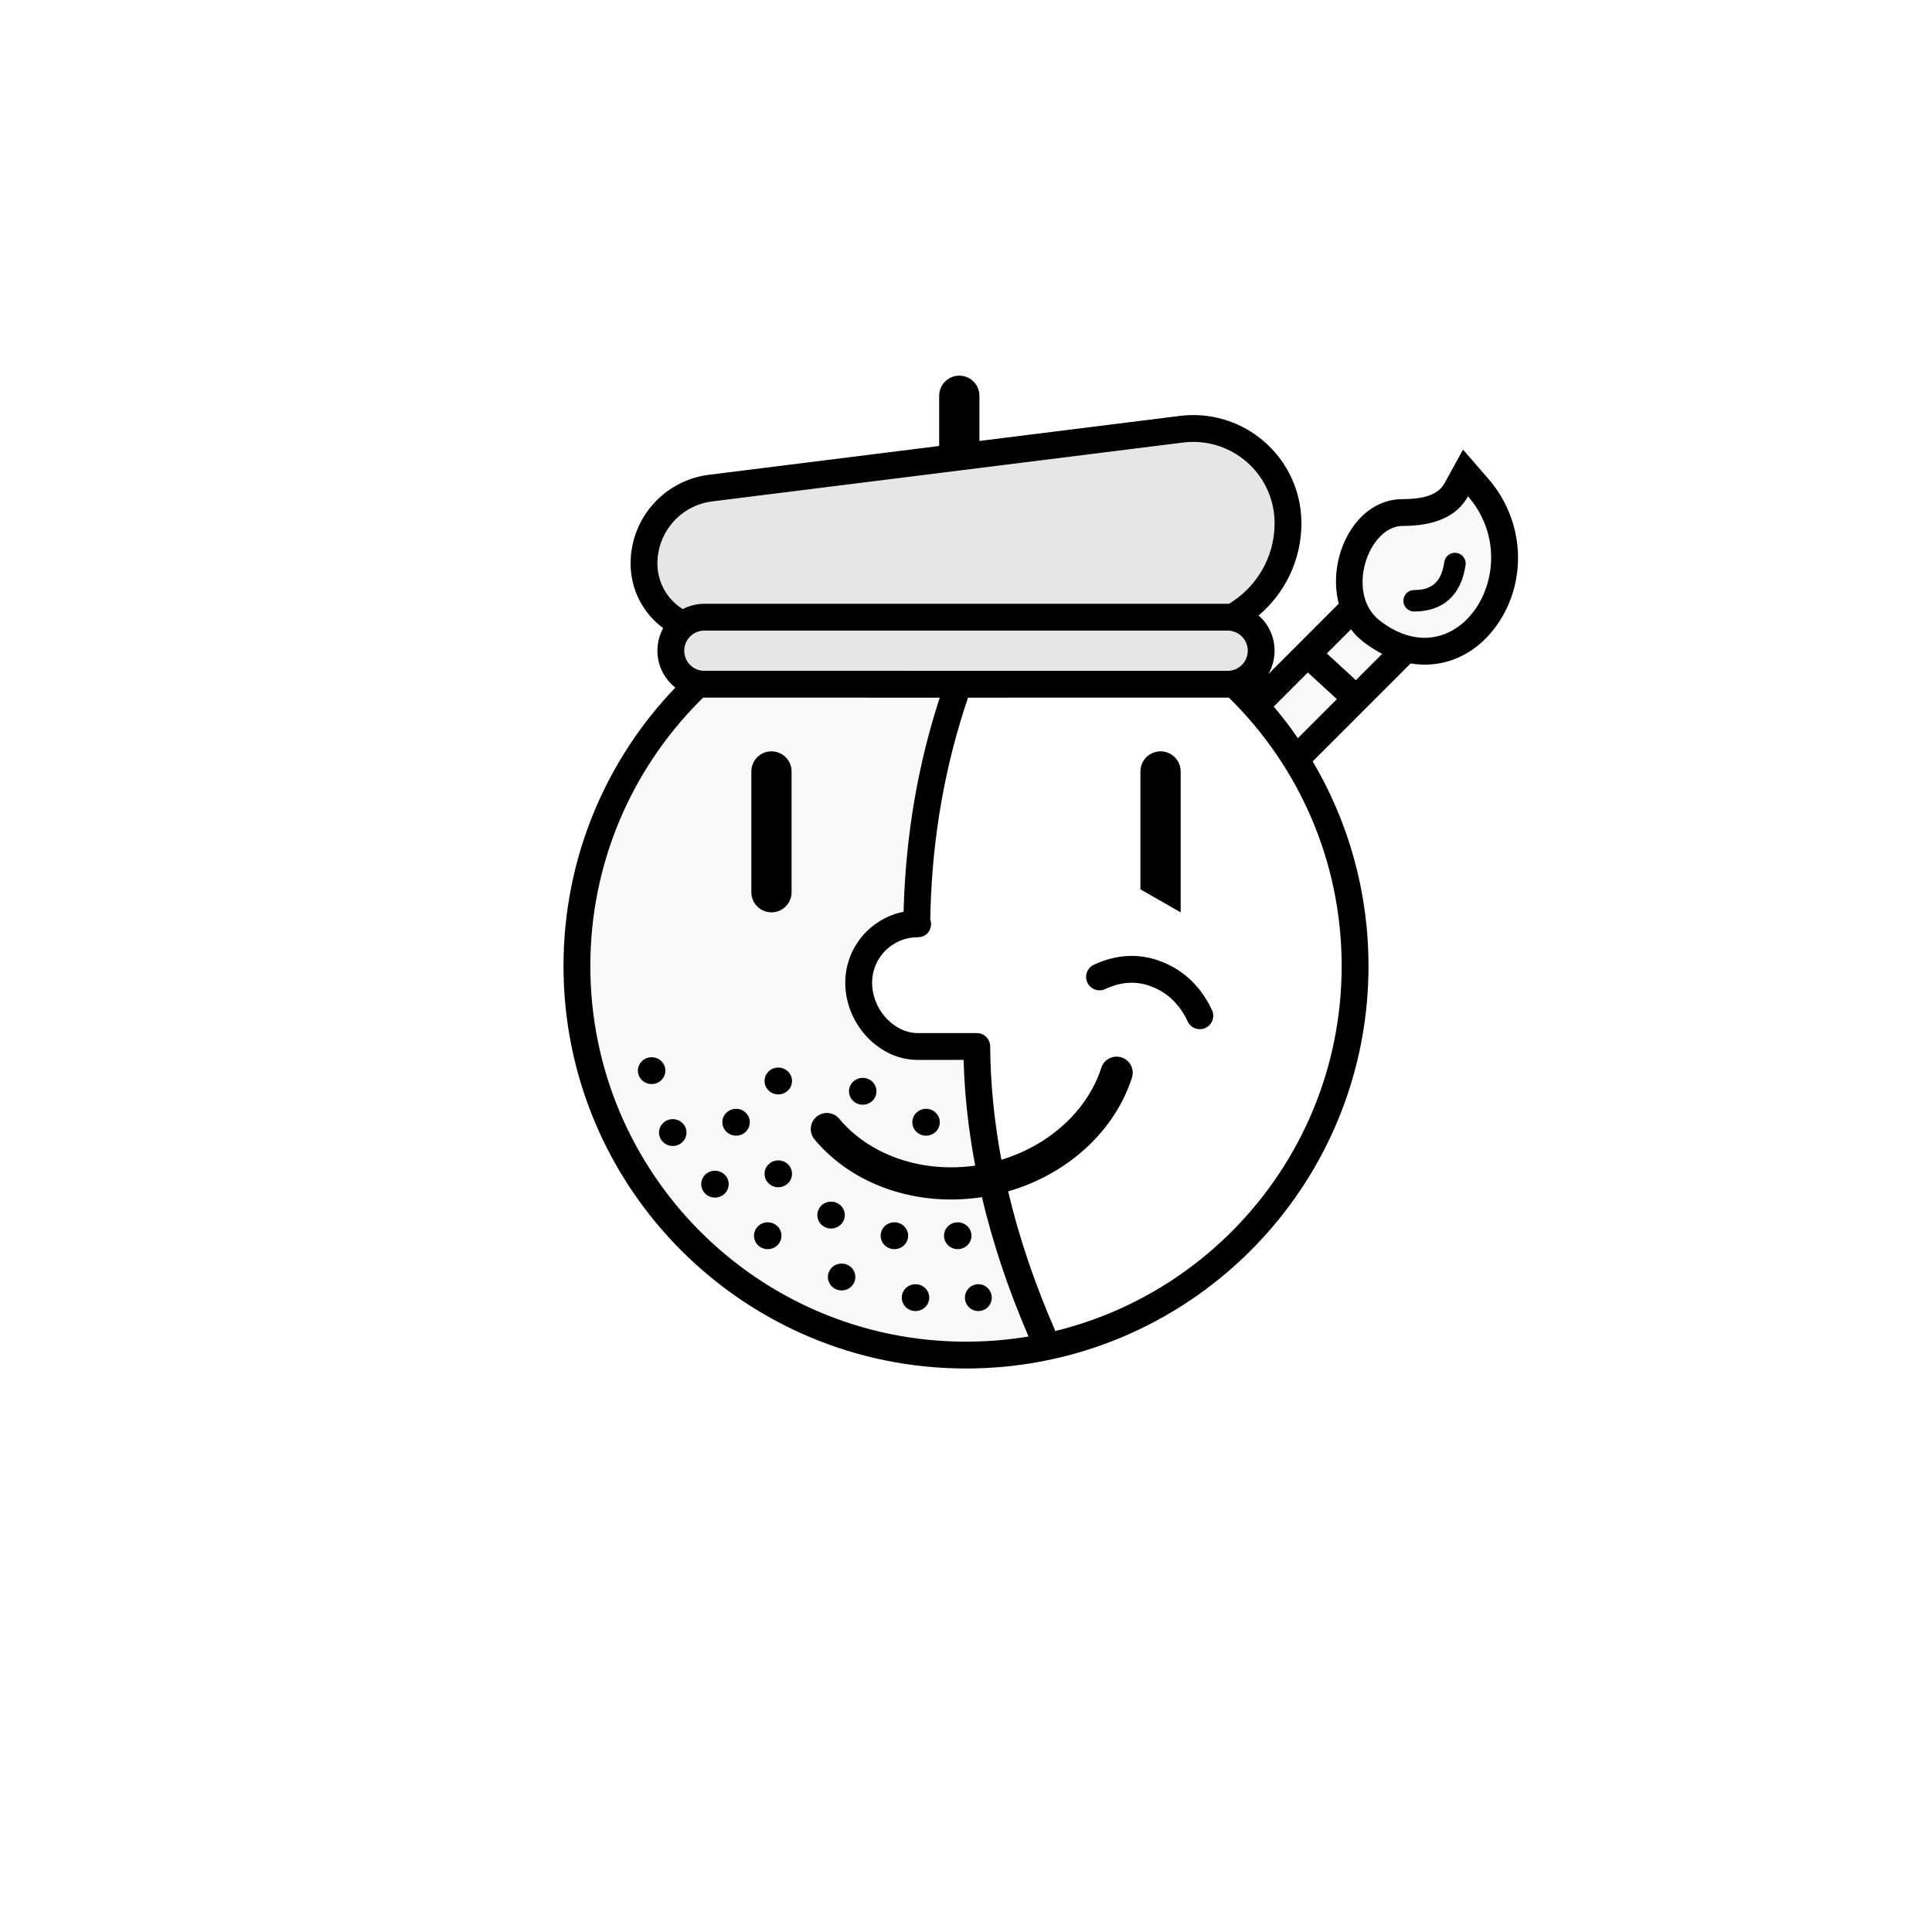 <svg id="avatar" width="72px" height="72px" viewBox="0 0 72 72" version="1.1" xmlns="http://www.w3.org/2000/svg" xmlns:xlink="http://www.w3.org/1999/xlink">
    <title>avatar.work</title>
    <g id="avatar.work" stroke="none" stroke-width="1" fill="none" fill-rule="evenodd">
        <g id="Group-3" transform="translate(21, 14)" fill="#000000" fill-rule="nonzero">
            <path d="M14.75,0 C15.164,0 15.5,0.336 15.5,0.75 L15.5,2.433 L22.969,1.5 C25.178,1.224 27.193,2.791 27.469,5 C27.49,5.166 27.5,5.333 27.5,5.5 C27.5,6.878 26.881,8.111 25.905,8.937 C26.27,9.256 26.5,9.726 26.5,10.25 C26.5,10.568 26.415,10.866 26.267,11.123 L28.891,8.497 C28.444,6.779 29.496,4.6 31.277,4.6 C32.092,4.6 32.551,4.42 32.779,4.097 L32.831,4.013 L33.523,2.756 L34.463,3.84 C35.825,5.41 35.908,7.614 34.85,9.202 C34.069,10.376 32.847,10.938 31.57,10.724 L27.92,14.374 C29.241,16.609 30,19.216 30,22 C30,29.182 24.953,35.185 18.212,36.655 L17.751,36.748 L17.751,36.748 C16.859,36.914 15.94,37 15,37 C6.716,37 3.30402372e-13,30.284 3.30402372e-13,22 C3.30402372e-13,17.974 1.586,14.318 4.168,11.624 C3.761,11.305 3.5,10.808 3.5,10.25 C3.5,9.945 3.578,9.659 3.715,9.409 C2.978,8.865 2.5,7.988 2.5,7 C2.5,5.382 3.66,4.008 5.235,3.722 L5.419,3.694 L14,2.621 L14,0.75 C14,0.336 14.336,0 14.75,0 Z M5.204,11.999 L5.02,12.182 C2.534,14.709 1,18.175 1,22 C1,29.732 7.268,36 15,36 C15.794,36 16.573,35.934 17.331,35.807 C16.576,34.055 15.997,32.324 15.593,30.614 C13.158,30.988 10.77,30.159 9.354,28.461 C9.142,28.207 9.176,27.829 9.43,27.616 C9.685,27.404 10.063,27.438 10.276,27.693 C11.402,29.042 13.335,29.724 15.343,29.439 C15.161,28.478 15.035,27.526 14.965,26.581 L14.931,26.03 L14.91,25.499 L13.2,25.5 C11.836,25.5 10.683,24.331 10.52,22.957 L10.505,22.792 L10.5,22.624 C10.5,21.424 11.285,20.407 12.37,20.057 L12.535,20.01 L12.675,19.979 L12.677,19.868 C12.757,17.122 13.206,14.504 14.021,12 L5.204,11.999 L5.204,11.999 Z M24.796,11.998 L15.075,12 C14.226,14.503 13.759,17.123 13.677,19.882 L13.669,20.249 C13.749,20.492 13.663,20.783 13.409,20.888 L13.318,20.916 L13.215,20.928 L13.053,20.934 C12.28,21 11.654,21.583 11.525,22.335 L11.506,22.478 L11.5,22.624 C11.5,23.557 12.226,24.41 13.066,24.493 L13.2,24.5 L15.401,24.5 C15.675,24.499 15.899,24.721 15.901,24.996 C15.911,26.386 16.051,27.794 16.319,29.221 C18.13,28.671 19.535,27.369 20.042,25.794 C20.143,25.479 20.481,25.305 20.797,25.407 C21.112,25.509 21.285,25.847 21.184,26.162 C20.543,28.152 18.793,29.756 16.571,30.4 C16.973,32.107 17.56,33.842 18.33,35.602 C24.454,34.107 29,28.584 29,22 C29,18.082 27.39,14.539 24.796,11.998 Z M13.118,33.859 C13.401,33.859 13.63,34.083 13.63,34.359 C13.63,34.635 13.401,34.859 13.118,34.859 C12.836,34.859 12.607,34.635 12.607,34.359 C12.607,34.083 12.836,33.859 13.118,33.859 Z M15.46,33.859 C15.736,33.859 15.96,34.083 15.96,34.359 C15.96,34.635 15.736,34.859 15.46,34.859 C15.184,34.859 14.96,34.635 14.96,34.359 C14.96,34.083 15.184,33.859 15.46,33.859 Z M10.365,33.09 C10.647,33.09 10.876,33.314 10.876,33.59 C10.876,33.866 10.647,34.09 10.365,34.09 C10.082,34.09 9.853,33.866 9.853,33.59 C9.853,33.314 10.082,33.09 10.365,33.09 Z M7.611,31.552 C7.894,31.552 8.123,31.776 8.123,32.052 C8.123,32.328 7.894,32.552 7.611,32.552 C7.329,32.552 7.1,32.328 7.1,32.052 C7.1,31.776 7.329,31.552 7.611,31.552 Z M14.691,31.552 C14.974,31.552 15.203,31.776 15.203,32.052 C15.203,32.328 14.974,32.552 14.691,32.552 C14.409,32.552 14.18,32.328 14.18,32.052 C14.18,31.776 14.409,31.552 14.691,31.552 Z M12.331,31.552 C12.614,31.552 12.843,31.776 12.843,32.052 C12.843,32.328 12.614,32.552 12.331,32.552 C12.049,32.552 11.82,32.328 11.82,32.052 C11.82,31.776 12.049,31.552 12.331,31.552 Z M9.971,30.783 C10.254,30.783 10.483,31.007 10.483,31.283 C10.483,31.559 10.254,31.783 9.971,31.783 C9.689,31.783 9.46,31.559 9.46,31.283 C9.46,31.007 9.689,30.783 9.971,30.783 Z M5.645,29.63 C5.927,29.63 6.156,29.853 6.156,30.13 C6.156,30.406 5.927,30.63 5.645,30.63 C5.362,30.63 5.133,30.406 5.133,30.13 C5.133,29.853 5.362,29.63 5.645,29.63 Z M8.005,29.245 C8.287,29.245 8.516,29.469 8.516,29.745 C8.516,30.021 8.287,30.245 8.005,30.245 C7.722,30.245 7.493,30.021 7.493,29.745 C7.493,29.469 7.722,29.245 8.005,29.245 Z M4.071,27.707 C4.354,27.707 4.583,27.931 4.583,28.207 C4.583,28.483 4.354,28.707 4.071,28.707 C3.789,28.707 3.56,28.483 3.56,28.207 C3.56,27.931 3.789,27.707 4.071,27.707 Z M6.431,27.323 C6.714,27.323 6.943,27.546 6.943,27.823 C6.943,28.099 6.714,28.323 6.431,28.323 C6.149,28.323 5.92,28.099 5.92,27.823 C5.92,27.546 6.149,27.323 6.431,27.323 Z M13.511,27.323 C13.794,27.323 14.023,27.546 14.023,27.823 C14.023,28.099 13.794,28.323 13.511,28.323 C13.229,28.323 13,28.099 13,27.823 C13,27.546 13.229,27.323 13.511,27.323 Z M11.151,26.169 C11.434,26.169 11.663,26.393 11.663,26.669 C11.663,26.945 11.434,27.169 11.151,27.169 C10.869,27.169 10.64,26.945 10.64,26.669 C10.64,26.393 10.869,26.169 11.151,26.169 Z M8.005,25.785 C8.287,25.785 8.516,26.008 8.516,26.285 C8.516,26.561 8.287,26.785 8.005,26.785 C7.722,26.785 7.493,26.561 7.493,26.285 C7.493,26.008 7.722,25.785 8.005,25.785 Z M3.285,25.4 C3.567,25.4 3.796,25.624 3.796,25.9 C3.796,26.176 3.567,26.4 3.285,26.4 C3.002,26.4 2.773,26.176 2.773,25.9 C2.773,25.624 3.002,25.4 3.285,25.4 Z M19.765,21.953 C20.627,21.552 21.49,21.516 22.323,21.851 C23.145,22.182 23.764,22.786 24.167,23.642 C24.284,23.892 24.177,24.19 23.927,24.307 C23.677,24.425 23.379,24.318 23.262,24.068 C22.964,23.435 22.532,23.013 21.95,22.779 C21.379,22.549 20.803,22.574 20.187,22.86 C19.936,22.976 19.639,22.867 19.523,22.617 C19.406,22.367 19.515,22.069 19.765,21.953 Z M7.75,14 C8.164,14 8.5,14.336 8.5,14.75 L8.5,19.25 C8.5,19.664 8.164,20 7.75,20 C7.336,20 7,19.664 7,19.25 L7,14.75 C7,14.336 7.336,14 7.75,14 Z M22.25,14 C22.664,14 23,14.336 23,14.75 L23,20 L21.5,19.143 L21.5,14.75 C21.5,14.336 21.836,14 22.25,14 Z M27.74,11.061 L26.469,12.332 C26.788,12.71 27.088,13.103 27.368,13.511 L28.822,12.056 L27.74,11.061 Z M29.347,9.453 L28.448,10.353 L29.53,11.348 L30.512,10.368 C30.335,10.278 30.159,10.172 29.985,10.049 L29.808,9.919 C29.63,9.781 29.477,9.624 29.347,9.453 Z M24.75,9.5 L5.25,9.5 L5.14,9.508 L5.037,9.531 L4.939,9.567 L4.898,9.588 L4.852,9.614 L4.852,9.614 L4.809,9.644 L4.809,9.644 L4.769,9.675 L4.769,9.675 L4.732,9.708 L4.692,9.749 C4.661,9.784 4.632,9.822 4.607,9.863 C4.537,9.983 4.5,10.112 4.5,10.25 C4.5,10.63 4.782,10.943 5.148,10.993 L5.235,10.999 L24.764,11 C25.172,10.992 25.5,10.659 25.5,10.25 C25.5,9.939 25.311,9.673 25.042,9.559 L24.904,9.516 L24.904,9.516 L24.84,9.505 L24.84,9.505 L24.75,9.5 Z M33.708,4.495 C33.303,5.232 32.492,5.6 31.277,5.6 C29.988,5.6 29.124,8.126 30.42,9.128 C33.35,11.394 35.989,7.125 33.708,4.495 Z M33.197,6.601 L33.278,6.604 C33.497,6.636 33.649,6.838 33.617,7.057 C33.456,8.176 32.784,8.789 31.7,8.789 C31.479,8.789 31.3,8.61 31.3,8.389 C31.3,8.168 31.479,7.989 31.7,7.989 C32.377,7.989 32.72,7.676 32.825,6.943 C32.853,6.752 33.012,6.612 33.197,6.601 Z M23.27,2.475 L23.093,2.492 L5.543,4.686 C4.376,4.832 3.5,5.824 3.5,7 C3.5,7.716 3.876,8.344 4.442,8.698 C4.636,8.596 4.85,8.531 5.077,8.508 L5.25,8.5 L24.8,8.501 L24.8,8.501 C25.818,7.89 26.5,6.775 26.5,5.5 L26.494,5.312 L26.477,5.124 L26.449,4.948 C26.182,3.497 24.905,2.456 23.446,2.469 L23.27,2.475 Z" id="Shape"></path>
            <path d="M27.74,11.061 L28.822,12.056 L27.368,13.511 C27.088,13.103 26.788,12.71 26.469,12.332 L26.469,12.332 L27.74,11.061 Z M29.347,9.453 C29.477,9.624 29.63,9.781 29.808,9.919 L29.808,9.919 L29.985,10.049 C30.159,10.172 30.335,10.278 30.512,10.368 L30.512,10.368 L29.53,11.348 L28.448,10.353 Z M33.708,4.495 C35.989,7.125 33.35,11.394 30.42,9.128 C29.124,8.126 29.988,5.6 31.277,5.6 C32.492,5.6 33.303,5.232 33.708,4.495 Z" id="Combined-Shape" opacity="0.03"></path>
            <path d="M24.75,9.5 L24.84,9.505 L24.904,9.516 L25.042,9.559 C25.311,9.673 25.5,9.939 25.5,10.25 C25.5,10.659 25.172,10.992 24.764,11 L24.764,11 L5.235,10.999 L5.148,10.993 C4.782,10.943 4.5,10.63 4.5,10.25 C4.5,10.112 4.537,9.983 4.607,9.863 C4.632,9.822 4.661,9.784 4.692,9.749 L4.692,9.749 L4.732,9.708 L4.769,9.675 L4.809,9.644 L4.852,9.614 L4.898,9.588 L4.939,9.567 L5.037,9.531 L5.14,9.508 L5.25,9.5 L24.75,9.5 Z M23.446,2.469 C24.905,2.456 26.182,3.497 26.449,4.948 L26.449,4.948 L26.477,5.124 L26.494,5.312 L26.5,5.5 C26.5,6.775 25.818,7.89 24.8,8.501 L24.8,8.501 L5.25,8.5 L5.077,8.508 C4.85,8.531 4.636,8.596 4.442,8.698 C3.876,8.344 3.5,7.716 3.5,7 C3.5,5.824 4.376,4.832 5.543,4.686 L5.543,4.686 L23.093,2.492 L23.27,2.475 Z" id="Combined-Shape" opacity="0.1"></path>
            <path d="M5.204,11.999 L5.02,12.182 C2.534,14.709 1,18.175 1,22 C1,29.732 7.268,36 15,36 C15.794,36 16.573,35.934 17.331,35.807 C16.576,34.055 15.997,32.324 15.593,30.614 C13.158,30.988 10.77,30.159 9.354,28.461 C9.142,28.207 9.176,27.829 9.43,27.616 C9.685,27.404 10.063,27.438 10.276,27.693 C11.402,29.042 13.335,29.724 15.343,29.439 C15.161,28.478 15.035,27.526 14.965,26.581 L14.931,26.03 L14.91,25.499 L13.2,25.5 C11.836,25.5 10.683,24.331 10.52,22.957 L10.505,22.792 L10.5,22.624 C10.5,21.424 11.285,20.407 12.37,20.057 L12.535,20.01 L12.675,19.979 L12.677,19.868 C12.757,17.122 13.206,14.504 14.021,12 L5.204,11.999 L5.204,11.999 Z" id="Path" opacity="0.03"></path>
        </g>
    </g>
</svg>
